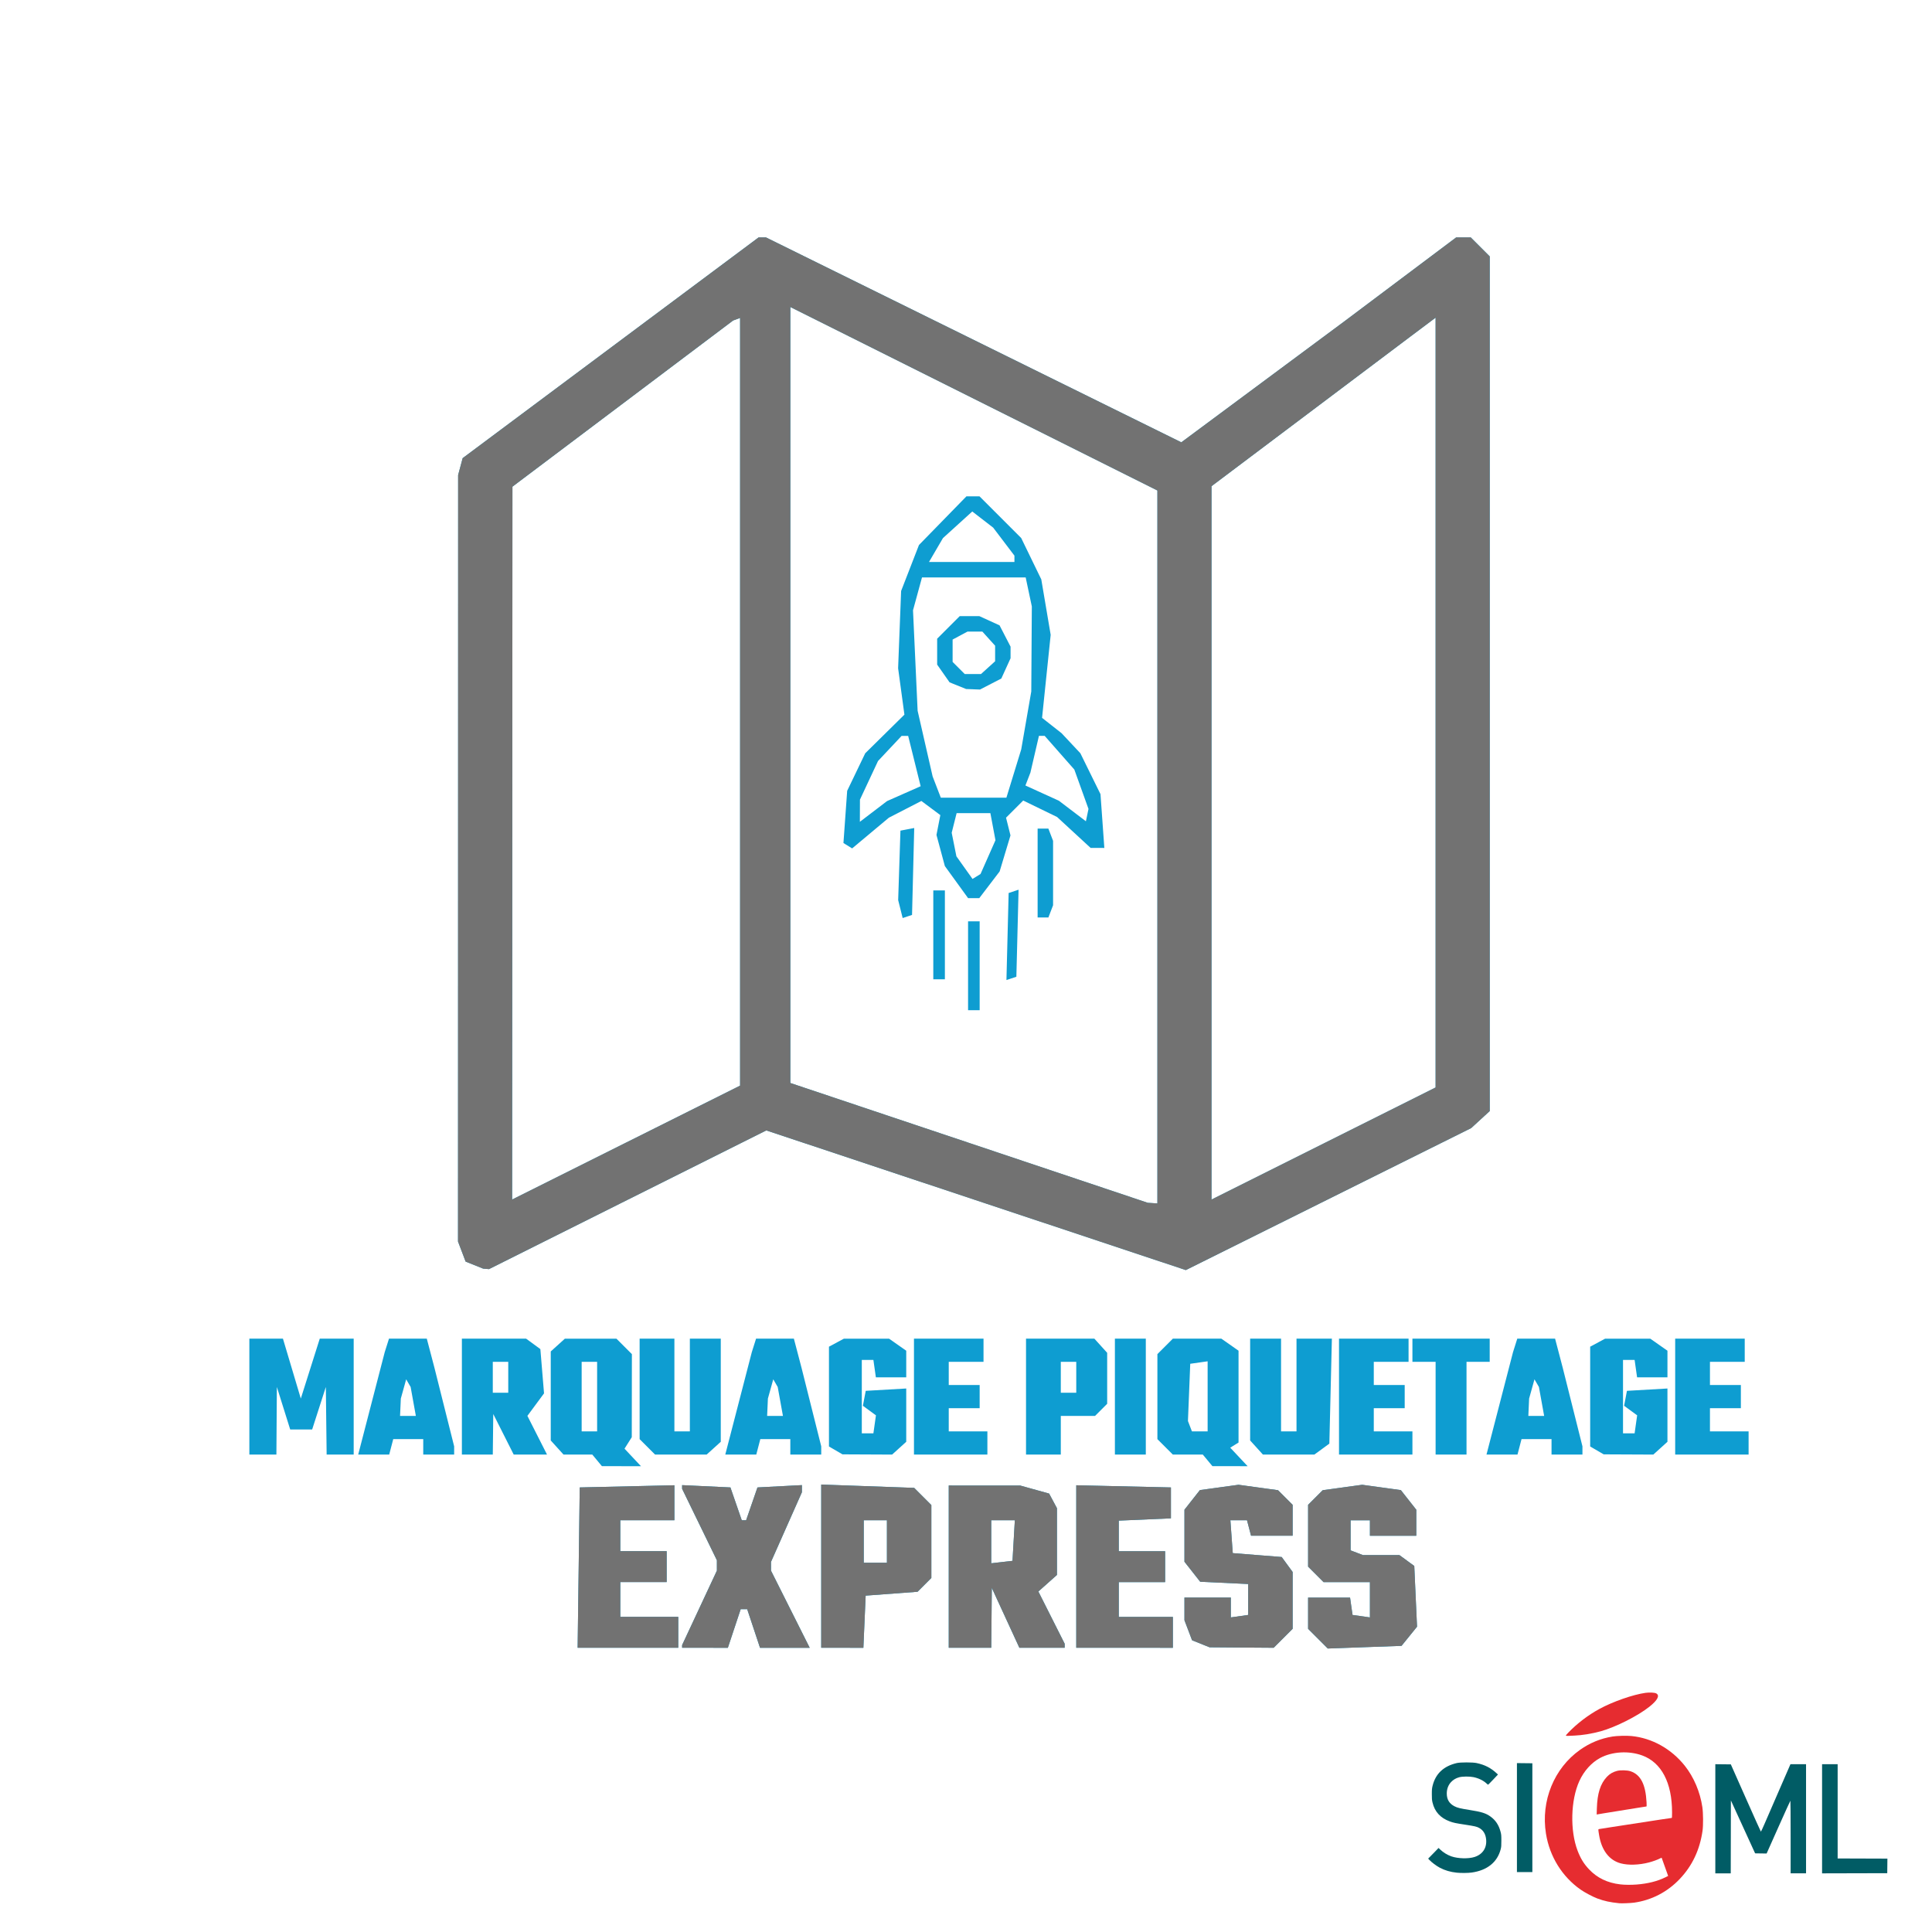 <?xml version="1.0" encoding="UTF-8" standalone="no"?>
<!-- Created with Inkscape (http://www.inkscape.org/) -->

<svg
   version="1.1"
   id="svg2"
   width="500"
   height="500"
   viewBox="0 0 500 500"
   sodipodi:docname="logo.svg"
   inkscape:version="1.2.2 (732a01da63, 2022-12-09)"
   xml:space="preserve"
   xmlns:inkscape="http://www.inkscape.org/namespaces/inkscape"
   xmlns:sodipodi="http://sodipodi.sourceforge.net/DTD/sodipodi-0.dtd"
   xmlns="http://www.w3.org/2000/svg"
   xmlns:svg="http://www.w3.org/2000/svg"><defs
     id="defs6" /><sodipodi:namedview
     id="namedview4"
     pagecolor="#ffffff"
     bordercolor="#000000"
     borderopacity="0.25"
     inkscape:showpageshadow="2"
     inkscape:pageopacity="0.0"
     inkscape:pagecheckerboard="0"
     inkscape:deskcolor="#d1d1d1"
     showgrid="false"
     inkscape:zoom="1.888"
     inkscape:cx="172.13983"
     inkscape:cy="252.91314"
     inkscape:window-width="2560"
     inkscape:window-height="1511"
     inkscape:window-x="-9"
     inkscape:window-y="-9"
     inkscape:window-maximized="1"
     inkscape:current-layer="g255" /><g
     inkscape:groupmode="layer"
     inkscape:label="Image"
     id="g8"><g
       id="g2129"
       transform="translate(211.982,23.221)"><path
         style="fill:#0e9dd1"
         d="m -49.469,403.225 h -13.02 l 0.27,-20.75 0.27,-20.75 12.25,-0.281 12.25,-0.281 v 4.531 4.531 h -7 -7 v 4 4 h 6 6 v 4 4 h -6 -6 v 4.5 4.5 h 7.5 7.5 v 4 4 z m 19.94,0 h -5.92 v -0.354 -0.354 l 4.5,-9.63 4.5,-9.63 v -1.339 -1.339 l -4.5,-9.246 -4.5,-9.246 v -0.479 -0.479 l 6.25,0.298 6.25,0.298 1.469,4.25 1.469,4.25 h 0.562 0.562 l 1.469,-4.25 1.469,-4.25 5.75,-0.3 5.75,-0.3 v 0.924 0.924 l -4,9.012 -4,9.012 v 1.133 1.133 l 5.009,9.982 5.009,9.982 h -6.429 -6.429 l -1.661,-5 -1.661,-5 h -0.839 -0.839 l -1.661,5 -1.661,5 z m 35.535,0 H 0.551 v -21.123 -21.123 l 12.028,0.429 12.028,0.429 2.222,2.222 2.222,2.222 v 9.437 9.437 l -1.784,1.786 -1.784,1.786 -6.716,0.5 -6.716,0.5 -0.296,6.75 -0.296,6.75 z m 8.546,-22 h 3 v -5.5 -5.5 h -3 -3 v 5.5 5.5 z m 24.5,22 h -5.5 v -21 -21 l 9.25,0.006 9.25,0.006 3.738,1.038 3.738,1.038 1.012,1.891 1.012,1.891 v 8.641 8.641 l -2.404,2.141 -2.404,2.141 3.404,6.758 3.404,6.758 v 0.525 0.525 h -5.86 -5.86 l -3.568,-7.75 -3.568,-7.75 -0.071,7.75 -0.071,7.749 z m 8.25,-22.184 2.75,-0.316 0.302,-5.25 0.302,-5.25 H 47.603 44.551 v 5.566 5.566 z m 31.75,22.184 h -12.5 V 382.194 361.163 l 12.25,0.281 12.25,0.281 v 4 4 l -6.75,0.296 -6.75,0.296 v 3.954 3.954 h 6 6 v 4 4 h -6 -6 v 4.5 4.5 h 7 7 v 4 4 z m 30.295,-0.063 -8.295,-0.063 -2.265,-0.91 -2.265,-0.91 -0.985,-2.592 -0.985,-2.592 v -2.935 -2.935 h 6 6 v 2.57 2.57 l 2.25,-0.32 2.25,-0.32 v -4 -4 l -6.214,-0.297 -6.214,-0.297 -2.036,-2.588 -2.036,-2.588 v -6.73 -6.73 l 1.999,-2.541 1.999,-2.541 5.001,-0.688 5.001,-0.688 5.109,0.703 5.109,0.703 1.891,1.891 1.891,1.891 v 4 4 h -5.383 -5.383 l -0.523,-2 -0.523,-2 h -2.151 -2.151 l 0.307,4.25 0.307,4.25 6.333,0.504 6.333,0.504 1.417,1.937 1.417,1.937 v 7.354 7.354 l -2.455,2.455 -2.455,2.455 z m 31.843,-0.092 -9.54,0.345 -2.549,-2.549 -2.549,-2.549 v -4.045 -4.045 h 5.43 5.43 l 0.32,2.25 0.32,2.25 2.25,0.32 2.25,0.32 v -4.57 -4.57 h -6 -6 l -2,-2 -2,-2 v -8 -8 l 1.891,-1.891 1.891,-1.891 5.109,-0.703 5.109,-0.703 5.001,0.688 5.001,0.688 1.999,2.541 1.999,2.541 v 3.365 3.365 h -6 -6 v -2 -2 h -2.5 -2.5 v 3.893 3.893 l 1.582,0.607 1.582,0.607 h 4.727 4.727 l 1.93,1.411 1.93,1.411 0.357,7.86 0.357,7.86 -2.006,2.479 -2.006,2.479 z m -192.342,-46.845 h -5.052 l -1.245,-1.5 -1.245,-1.5 h -3.723 -3.723 l -1.655,-1.829 -1.655,-1.829 v -11.516 -11.516 l 1.829,-1.655 1.829,-1.655 h 6.671 6.671 l 2,2 2,2 -0.015,10.75 -0.015,10.75 -0.939,1.485 -0.939,1.485 2.128,2.265 2.128,2.265 h -5.052 z m -8.297,-9 h 2 v -9 -9 h -2 -2 v 9 9 z m 165.797,9 h -4.552 l -1.245,-1.5 -1.245,-1.5 H 95.428 91.551 l -2,-2 -2,-2 v -11 -11 l 2,-2 2,-2 h 6.277 6.277 l 2.223,1.557 2.223,1.557 v 11.884 11.884 l -1.075,0.665 -1.075,0.665 2.25,2.395 2.25,2.394 z m -7.828,-9 h 2.031 v -9.07 -9.07 l -2.25,0.32 -2.25,0.32 -0.297,7.406 -0.297,7.406 0.516,1.344 0.516,1.344 z m -242.469,6 h -3.5 v -15 -15 h 4.346 4.346 l 2.312,7.75 2.312,7.75 2.452,-7.75 2.452,-7.75 h 4.39 4.39 v 15 15 h -3.5 -3.5 l -0.103,-8.75 -0.103,-8.75 -1.77,5.5 -1.77,5.5 h -2.842 -2.842 l -1.724,-5.5 -1.724,-5.5 -0.061,8.75 -0.061,8.75 z m 28.678,0 h -4.01 l 3.431,-13.25 3.431,-13.25 0.552,-1.75 0.552,-1.75 h 4.894 4.894 l 0.984,3.75 0.984,3.75 2.555,10.181 2.555,10.181 v 1.069 1.069 h -4 -4 v -2 -2 h -3.883 -3.883 l -0.523,2 -0.523,2 z m 8.868,-10 h 2.045 l -0.677,-3.75 -0.677,-3.75 -0.576,-0.99 -0.576,-0.99 -0.693,2.49 -0.693,2.49 -0.1,2.25 -0.1,2.25 z m 17.955,10 h -4 v -15 -15 h 8.309 8.309 l 1.846,1.35 1.846,1.35 0.475,5.728 0.475,5.728 -2.152,2.911 -2.152,2.911 2.539,5.011 2.539,5.011 h -4.31 -4.31 l -2.646,-5.25 -2.646,-5.25 -0.061,5.25 -0.061,5.25 z m 6,-16 h 2 v -4 -4 h -2 -2 v 4 4 z m 46.671,16 h -6.671 l -2,-2 -2,-2 v -13 -13 h 4.5 4.5 v 12 12 h 2 2 v -12 -12 h 4 4 v 13.345 13.345 l -1.829,1.655 -1.829,1.655 z m 15.506,0 h -4.01 l 3.431,-13.25 3.431,-13.25 0.552,-1.75 0.552,-1.75 h 4.894 4.894 l 0.984,3.75 0.984,3.75 2.555,10.181 2.555,10.181 v 1.069 1.069 h -4 -4 v -2 -2 h -3.883 -3.883 l -0.523,2 -0.523,2 z m 8.868,-10 h 2.045 l -0.677,-3.75 -0.677,-3.75 -0.576,-0.99 -0.576,-0.99 -0.693,2.49 -0.693,2.49 -0.1,2.25 -0.1,2.25 z m 23.876,9.97 -6.421,-0.03 -1.75,-1.019 -1.75,-1.019 v -12.915 -12.915 l 1.934,-1.035 1.934,-1.035 h 5.843 5.843 l 2.223,1.557 2.223,1.557 v 3.443 3.443 h -3.93 -3.93 l -0.32,-2.25 -0.32,-2.25 h -1.5 -1.5 v 9.5 9.5 h 1.5 1.5 l 0.33,-2.331 0.33,-2.331 -1.689,-1.235 -1.689,-1.235 0.368,-1.934 0.368,-1.934 5.241,-0.302 5.241,-0.302 v 6.897 6.897 l -1.829,1.655 -1.829,1.655 -6.421,-0.03 z m 21.579,0.03 h -9.5 v -15 -15 h 9 9 v 3 3 h -4.5 -4.5 v 3 3 h 4 4 v 3 3 h -4 -4 v 3 3 h 5 5 v 3 3 z m 24,0 h -4.5 v -15 -15 h 8.845 8.845 l 1.655,1.829 1.655,1.829 v 6.6 6.6 l -1.571,1.571 -1.571,1.571 h -4.429 -4.429 v 5 5 z m 6.5,-16 h 2 v -4 -4 h -2 -2 v 4 4 z m 16,16 h -4 v -15 -15 h 4 4 v 15 15 z m 40.964,0 h -6.654 l -1.655,-1.829 -1.655,-1.829 v -13.171 -13.171 h 4 4 v 12 12 h 2 2 v -12 -12 h 4.577 4.577 l -0.327,13.583 -0.327,13.583 -1.941,1.417 -1.941,1.417 z m 22.536,0 h -9.5 v -15 -15 h 9 9 v 3 3 h -4.5 -4.5 v 3 3 h 4 4 v 3 3 h -4 -4 v 3 3 h 5 5 v 3 3 z m 19.5,0 h -4 v -12 -12 h -3 -3 v -3 -3 h 10 10 v 3 3 h -3 -3 v 12 12 z m 13.178,0 h -4.01 l 3.431,-13.25 3.431,-13.25 0.552,-1.75 0.552,-1.75 h 4.894 4.894 l 0.984,3.75 0.984,3.75 2.555,10.181 2.555,10.181 v 1.069 1.069 h -4 -4 v -2 -2 h -3.883 -3.883 l -0.523,2 -0.523,2 z m 8.868,-10 h 2.045 l -0.677,-3.75 -0.677,-3.75 -0.576,-0.99 -0.576,-0.99 -0.693,2.49 -0.693,2.49 -0.1,2.25 -0.1,2.25 z m 23.876,9.97 -6.421,-0.03 -1.75,-1.019 -1.75,-1.019 v -12.915 -12.915 l 1.934,-1.035 1.934,-1.035 h 5.843 5.843 l 2.223,1.557 2.223,1.557 v 3.443 3.443 h -3.93 -3.93 l -0.32,-2.25 -0.32,-2.25 h -1.5 -1.5 v 9.5 9.5 h 1.5 1.5 l 0.33,-2.331 0.33,-2.331 -1.689,-1.235 -1.689,-1.235 0.368,-1.934 0.368,-1.934 5.241,-0.302 5.241,-0.302 v 6.897 6.897 l -1.829,1.655 -1.829,1.655 -6.421,-0.03 z m 21.579,0.03 h -9.5 v -15 -15 h 9 9 v 3 3 h -4.5 -4.5 v 3 3 h 4 4 v 3 3 h -4 -4 v 3 3 h 5 5 v 3 3 z m -317.245,-48.063 -0.755,-0.063 -2.265,-0.91 -2.265,-0.91 -0.985,-2.592 -0.985,-2.592 0.014,-99.185 0.014,-99.185 0.587,-2.188 0.587,-2.188 38.294,-28.562 38.294,-28.562 h 0.954 0.954 l 53.746,26.513 53.746,26.513 21.157,-15.697 21.157,-15.697 14.408,-10.816 14.408,-10.816 h 1.888 1.888 l 2.455,2.455 2.455,2.455 V 153.727 264.32 l -2.399,2.202 -2.399,2.202 -36.924,18.375 -36.924,18.375 -54.287,-18.072 -54.287,-18.072 -35.884,17.947 -35.884,17.947 -0.755,-0.063 z m 172.495,-17.016 1.25,0.079 v -92.255 -92.255 l -47.5,-23.744 -47.5,-23.744 V 156.643 257.058 l 46.25,15.504 46.25,15.504 1.25,0.079 z m -46.25,-49.921 h -1.5 v -11.5 -11.5 h 1.5 1.5 v 11.5 11.5 z m -9,-8 h -1.5 v -11.5 -11.5 h 1.5 1.5 v 11.5 11.5 z m 18.716,-0.237 -1.284,0.426 0.284,-11.263 0.284,-11.263 1.284,-0.426 1.284,-0.426 -0.284,11.263 -0.284,11.263 z m -26.929,-16.023 -1.213,0.403 -0.581,-2.321 -0.581,-2.321 0.294,-8.989 0.294,-8.989 1.784,-0.341 1.783,-0.341 -0.283,11.248 -0.283,11.248 z m 35.106,0.26 h -1.393 v -11.5 -11.5 h 1.393 1.393 l 0.607,1.582 0.607,1.582 v 8.336 8.336 l -0.607,1.582 -0.607,1.582 z m -17.938,-5 h -1.443 l -3.009,-4.154 -3.009,-4.154 -1.085,-4.03 -1.085,-4.03 0.501,-2.566 0.501,-2.566 -2.456,-1.829 -2.456,-1.829 -4.207,2.167 -4.207,2.167 -4.75,3.971 -4.75,3.971 -1.125,-0.695 -1.125,-0.695 0.483,-6.757 0.483,-6.757 2.335,-4.857 2.335,-4.857 5.072,-5 5.072,-5 -0.816,-6 -0.816,-6 0.388,-10 0.388,-10 2.309,-5.951 2.309,-5.951 6.146,-6.299 6.146,-6.299 h 1.685 1.685 l 5.399,5.399 5.399,5.399 2.599,5.351 2.599,5.351 1.214,7.173 1.214,7.173 -1.114,10.743 -1.114,10.743 2.523,1.984 2.523,1.985 2.434,2.599 2.434,2.599 2.603,5.289 2.603,5.289 0.498,6.961 0.498,6.961 H 72.047 70.275 l -4.344,-4.005 -4.344,-4.005 -4.383,-2.13 -4.383,-2.13 -2.221,2.221 -2.221,2.221 0.575,2.292 0.575,2.292 -1.404,4.666 -1.404,4.666 -2.635,3.455 -2.635,3.455 z m 0.734,-5.617 1.037,-0.641 1.932,-4.369 1.932,-4.369 -0.657,-3.502 -0.657,-3.502 H 39.959 35.589 l -0.637,2.537 -0.637,2.537 0.609,3.047 0.609,3.047 2.085,2.928 2.085,2.928 z m -26.673,-16.828 3.517,-2.682 4.347,-1.923 4.347,-1.923 -1.614,-6.51 -1.614,-6.51 -0.849,-0.003 -0.849,-0.003 -3.052,3.25 -3.052,3.25 -2.339,5 -2.339,5 -0.01,2.869 -0.01,2.869 3.517,-2.682 z m 55.316,0.944 0.333,-1.597 -1.831,-5.092 -1.831,-5.092 -3.837,-4.359 -3.837,-4.359 H 57.638 56.894 l -1.102,4.75 -1.102,4.75 -0.646,1.67 -0.646,1.67 4.326,1.969 4.326,1.968 3.5,2.66 3.5,2.66 z m -29.398,-4.499 h 8.485 l 1.919,-6.25 1.919,-6.25 1.301,-7.5 1.301,-7.5 0.071,-11 0.071,-11 -0.795,-3.75 -0.795,-3.75 H 40.044 26.628 l -1.162,4.25 -1.162,4.25 0.597,13 0.597,13 1.942,8.5 1.942,8.5 1.06,2.75 1.06,2.75 h 8.485 z m -0.135,-28.063 -1.8,-0.063 -2.143,-0.865 -2.143,-0.865 -1.607,-2.294 -1.607,-2.294 v -3.354 -3.354 l 2.923,-2.923 2.923,-2.923 h 2.53 2.53 l 2.622,1.195 2.622,1.195 1.425,2.756 1.425,2.756 v 1.503 1.503 l -1.195,2.622 -1.195,2.622 -2.756,1.425 -2.756,1.425 -1.8,-0.063 z m -0.057,-3.937 h 2.1 l 1.829,-1.655 1.829,-1.655 v -2.016 -2.016 l -1.655,-1.829 -1.655,-1.829 h -1.911 -1.911 l -1.934,1.035 -1.934,1.035 v 2.893 2.893 l 1.571,1.571 1.571,1.571 z m -0.299,-29 h 11.057 v -0.822 -0.822 l -2.75,-3.624 -2.75,-3.624 -2.706,-2.091 -2.706,-2.091 -3.794,3.444 -3.794,3.444 -1.807,3.093 -1.807,3.093 z m -89.443,150.256 29.5,-14.74 v -99.341 -99.341 l -0.904,0.333 -0.904,0.333 -28.554,21.5 -28.554,21.5 -0.042,92.248 -0.042,92.248 z m 180.5,0.244 29,-14.507 V 158.603 58.987 l -3.25,2.437 -3.25,2.437 -25.75,19.373 -25.75,19.373 v 92.312 92.312 z"
         id="path2133" /><path
         style="fill:#727272"
         d="m -49.469,403.225 h -13.02 l 0.27,-20.75 0.27,-20.75 12.25,-0.281 12.25,-0.281 v 4.531 4.531 h -7 -7 v 4 4 h 6 6 v 4 4 h -6 -6 v 4.5 4.5 h 7.5 7.5 v 4 4 z m 19.94,0 h -5.92 v -0.354 -0.354 l 4.5,-9.63 4.5,-9.63 v -1.339 -1.339 l -4.5,-9.246 -4.5,-9.246 v -0.479 -0.479 l 6.25,0.298 6.25,0.298 1.469,4.25 1.469,4.25 h 0.562 0.562 l 1.469,-4.25 1.469,-4.25 5.75,-0.3 5.75,-0.3 v 0.924 0.924 l -4,9.012 -4,9.012 v 1.133 1.133 l 5.009,9.982 5.009,9.982 h -6.429 -6.429 l -1.661,-5 -1.661,-5 h -0.839 -0.839 l -1.661,5 -1.661,5 z m 35.535,0 H 0.551 v -21.123 -21.123 l 12.028,0.429 12.028,0.429 2.222,2.222 2.222,2.222 v 9.437 9.437 l -1.784,1.786 -1.784,1.786 -6.716,0.5 -6.716,0.5 -0.296,6.75 -0.296,6.75 z m 8.546,-22 h 3 v -5.5 -5.5 h -3 -3 v 5.5 5.5 z m 24.5,22 h -5.5 v -21 -21 l 9.25,0.006 9.25,0.006 3.738,1.038 3.738,1.038 1.012,1.891 1.012,1.891 v 8.641 8.641 l -2.404,2.141 -2.404,2.141 3.404,6.758 3.404,6.758 v 0.525 0.525 h -5.86 -5.86 l -3.568,-7.75 -3.568,-7.75 -0.071,7.75 -0.071,7.749 z m 8.25,-22.184 2.75,-0.316 0.302,-5.25 0.302,-5.25 H 47.603 44.551 v 5.566 5.566 z m 31.75,22.184 h -12.5 V 382.194 361.163 l 12.25,0.281 12.25,0.281 v 4 4 l -6.75,0.296 -6.75,0.296 v 3.954 3.954 h 6 6 v 4 4 h -6 -6 v 4.5 4.5 h 7 7 v 4 4 z m 30.295,-0.063 -8.295,-0.063 -2.265,-0.91 -2.265,-0.91 -0.985,-2.592 -0.985,-2.592 v -2.935 -2.935 h 6 6 v 2.57 2.57 l 2.25,-0.32 2.25,-0.32 v -4 -4 l -6.214,-0.297 -6.214,-0.297 -2.036,-2.588 -2.036,-2.588 v -6.73 -6.73 l 1.999,-2.541 1.999,-2.541 5.001,-0.688 5.001,-0.688 5.109,0.703 5.109,0.703 1.891,1.891 1.891,1.891 v 4 4 h -5.383 -5.383 l -0.523,-2 -0.523,-2 h -2.151 -2.151 l 0.307,4.25 0.307,4.25 6.333,0.504 6.333,0.504 1.417,1.937 1.417,1.937 v 7.354 7.354 l -2.455,2.455 -2.455,2.455 z m 31.843,-0.092 -9.54,0.345 -2.549,-2.549 -2.549,-2.549 v -4.045 -4.045 h 5.43 5.43 l 0.32,2.25 0.32,2.25 2.25,0.32 2.25,0.32 v -4.57 -4.57 h -6 -6 l -2,-2 -2,-2 v -8 -8 l 1.891,-1.891 1.891,-1.891 5.109,-0.703 5.109,-0.703 5.001,0.688 5.001,0.688 1.999,2.541 1.999,2.541 v 3.365 3.365 h -6 -6 v -2 -2 h -2.5 -2.5 v 3.893 3.893 l 1.582,0.607 1.582,0.607 h 4.727 4.727 l 1.93,1.411 1.93,1.411 0.357,7.86 0.357,7.86 -2.006,2.479 -2.006,2.479 z m -227.383,-97.908 -0.755,-0.063 -2.265,-0.91 -2.265,-0.91 -0.985,-2.592 -0.985,-2.592 0.014,-99.185 0.014,-99.185 0.587,-2.188 0.587,-2.188 38.294,-28.562 38.294,-28.562 h 0.954 0.954 l 53.746,26.513 53.746,26.513 21.157,-15.697 21.157,-15.697 14.408,-10.816 14.408,-10.816 h 1.888 1.888 l 2.455,2.455 2.455,2.455 V 153.727 264.32 l -2.399,2.202 -2.399,2.202 -36.924,18.375 -36.924,18.375 -54.287,-18.072 -54.287,-18.072 -35.884,17.947 -35.884,17.947 -0.755,-0.063 z m 172.495,-17.016 1.25,0.079 v -92.255 -92.255 l -47.5,-23.744 -47.5,-23.744 V 156.643 257.058 l 46.25,15.504 46.25,15.504 1.25,0.079 z m -136.25,-15.665 29.5,-14.74 V 158.399 59.058 l -0.904,0.333 -0.904,0.333 -28.554,21.5 -28.554,21.5 -0.042,92.248 -0.042,92.248 z m 180.5,0.244 29,-14.507 V 158.603 58.987 l -3.25,2.437 -3.25,2.437 -25.75,19.373 -25.75,19.373 v 92.312 92.312 z"
         id="path2131" /></g><g
       id="g255"
       transform="translate(142.32,163.294)"><path
         style="fill:#e62c30;stroke-width:0.081"
         d="m 276.754,329.264 c -2.428,-0.248 -3.883,-0.565 -5.713,-1.244 -1.102,-0.409 -3.285,-1.569 -4.313,-2.292 -4.792,-3.372 -8.003,-8.563 -8.952,-14.472 -1.36,-8.468 2.084,-16.935 8.827,-21.701 2.552,-1.803 5.302,-2.93 8.39,-3.437 1.124,-0.185 3.654,-0.252 4.904,-0.13 5.319,0.517 10.331,3.313 13.82,7.71 2.332,2.939 3.958,6.78 4.534,10.708 0.224,1.528 0.245,4.719 0.041,6.129 -0.714,4.925 -2.66,9.038 -5.886,12.439 -3.203,3.377 -7.288,5.497 -11.817,6.135 -0.852,0.12 -3.23,0.215 -3.835,0.153 z m 4.461,-4.841 c 2.894,-0.222 5.398,-0.848 7.442,-1.859 l 0.736,-0.364 -0.227,-0.647 c -0.691,-1.971 -1.433,-4.046 -1.455,-4.07 -0.014,-0.015 -0.177,0.056 -0.364,0.156 -0.617,0.333 -1.894,0.802 -2.886,1.06 -2.605,0.678 -5.344,0.77 -7.318,0.247 -2.993,-0.793 -4.974,-3.372 -5.619,-7.317 -0.249,-1.52 -0.249,-1.511 -3e-4,-1.563 0.12,-0.025 1.434,-0.232 2.919,-0.46 2.751,-0.422 8.915,-1.371 13.237,-2.037 1.318,-0.203 2.472,-0.37 2.563,-0.37 0.163,0 0.166,-0.027 0.166,-1.452 0,-7.671 -2.744,-12.906 -7.716,-14.726 -3.465,-1.268 -7.767,-1.021 -10.865,0.624 -2.258,1.198 -4.206,3.353 -5.41,5.984 -2.258,4.932 -2.454,12.85 -0.448,18.065 0.771,2.003 1.621,3.384 2.956,4.798 2.1,2.225 4.767,3.507 8.101,3.893 1.137,0.132 2.776,0.147 4.187,0.038 z m -10.268,-19.721 c 0.114,-3.86 0.918,-6.386 2.597,-8.155 0.741,-0.781 1.538,-1.248 2.618,-1.534 0.895,-0.237 2.646,-0.192 3.488,0.09 2.625,0.878 3.914,3.378 4.156,8.058 0.036,0.694 0.027,1.056 -0.025,1.056 -0.043,0 -0.991,0.148 -2.105,0.329 -1.929,0.313 -6.246,1.009 -9.031,1.456 -0.71,0.114 -1.393,0.229 -1.518,0.256 l -0.227,0.048 z m -7.967,-18.788 c -0.122,-0.045 -0.032,-0.173 0.553,-0.781 2.289,-2.383 5.155,-4.569 8.062,-6.15 3.5,-1.903 8.724,-3.726 11.956,-4.172 1.048,-0.145 2.36,-0.073 2.763,0.15 0.972,0.539 0.358,1.742 -1.747,3.425 -2.989,2.388 -8.738,5.293 -12.617,6.373 -2.152,0.599 -4.82,1.038 -6.803,1.118 -0.632,0.025 -1.345,0.056 -1.585,0.069 -0.24,0.012 -0.501,-0.002 -0.581,-0.032 z"
         id="path259"
         sodipodi:nodetypes="sssssscsssssssscsssssscsssssssssssssssssssscscscssssssc" /><path
         style="fill:#015c65;stroke-width:0.081"
         d="m 301.603,307.404 v -14.122 l 2.008,0.022 2.008,0.022 3.856,8.694 c 2.121,4.782 3.885,8.703 3.921,8.714 0.035,0.011 0.438,-0.845 0.895,-1.903 0.457,-1.058 2.164,-4.988 3.793,-8.735 l 2.962,-6.812 h 2.019 2.019 v 14.121 14.121 h -1.996 -1.996 v -9.4 c 0,-5.17 -0.026,-9.4 -0.059,-9.399 -0.032,4.4e-4 -1.43,3.076 -3.106,6.834 l -3.047,6.833 -1.488,-0.022 -1.488,-0.022 -3.134,-6.849 -3.134,-6.849 -0.02,9.438 -0.02,9.438 h -1.995 -1.995 z m 27.628,0.002 V 293.285 h 2.015 2.015 v 12.195 12.195 l 6.439,0.021 6.439,0.021 -0.021,1.884 -0.021,1.884 -8.433,0.021 -8.433,0.021 z m -94.522,13.949 c -1.655,-0.17 -3.09,-0.588 -4.406,-1.285 -0.891,-0.472 -2.142,-1.407 -2.7,-2.018 l -0.313,-0.342 0.547,-0.551 c 0.301,-0.303 0.906,-0.922 1.344,-1.376 l 0.796,-0.825 0.417,0.397 c 0.802,0.764 1.867,1.418 2.884,1.772 1.723,0.6 4.436,0.672 6.024,0.159 2.133,-0.689 3.243,-2.421 2.976,-4.649 -0.164,-1.368 -0.772,-2.321 -1.846,-2.895 -0.592,-0.316 -1.121,-0.437 -3.523,-0.804 -2.521,-0.385 -3.108,-0.509 -4.024,-0.849 -2.449,-0.908 -3.91,-2.51 -4.475,-4.907 -0.149,-0.632 -0.175,-0.96 -0.172,-2.153 0.004,-1.25 0.028,-1.5 0.21,-2.226 0.78,-3.095 2.866,-5.035 6.261,-5.824 0.924,-0.215 4.085,-0.214 5.103,4.5e-4 2.133,0.45 3.696,1.253 5.243,2.694 l 0.297,0.277 -1.243,1.317 c -0.684,0.724 -1.273,1.317 -1.31,1.317 -0.037,0 -0.231,-0.153 -0.431,-0.34 -0.808,-0.754 -2.028,-1.343 -3.348,-1.618 -1.036,-0.216 -2.918,-0.196 -3.732,0.038 -0.848,0.244 -1.497,0.627 -2.055,1.214 -0.737,0.774 -1.129,1.811 -1.129,2.983 0,1.539 0.637,2.602 1.977,3.299 0.773,0.402 1.469,0.573 3.905,0.959 3.115,0.494 4.196,0.831 5.4,1.682 1.323,0.935 2.177,2.211 2.628,3.928 0.197,0.752 0.214,0.934 0.215,2.347 0.002,1.34 -0.021,1.619 -0.177,2.223 -0.865,3.348 -3.502,5.463 -7.504,6.018 -0.942,0.131 -2.748,0.148 -3.838,0.036 z m 15.551,-14.26 -6e-5,-14.1 1.996,0.023 1.996,0.023 v 14.077 14.077 h -1.996 -1.996 z"
         id="path257"
         sodipodi:nodetypes="cccccssccccccccssccccccccccccccccccccccccssscsscssssssssssscsccssssssssssssssccccccccc" /></g></g></svg>
